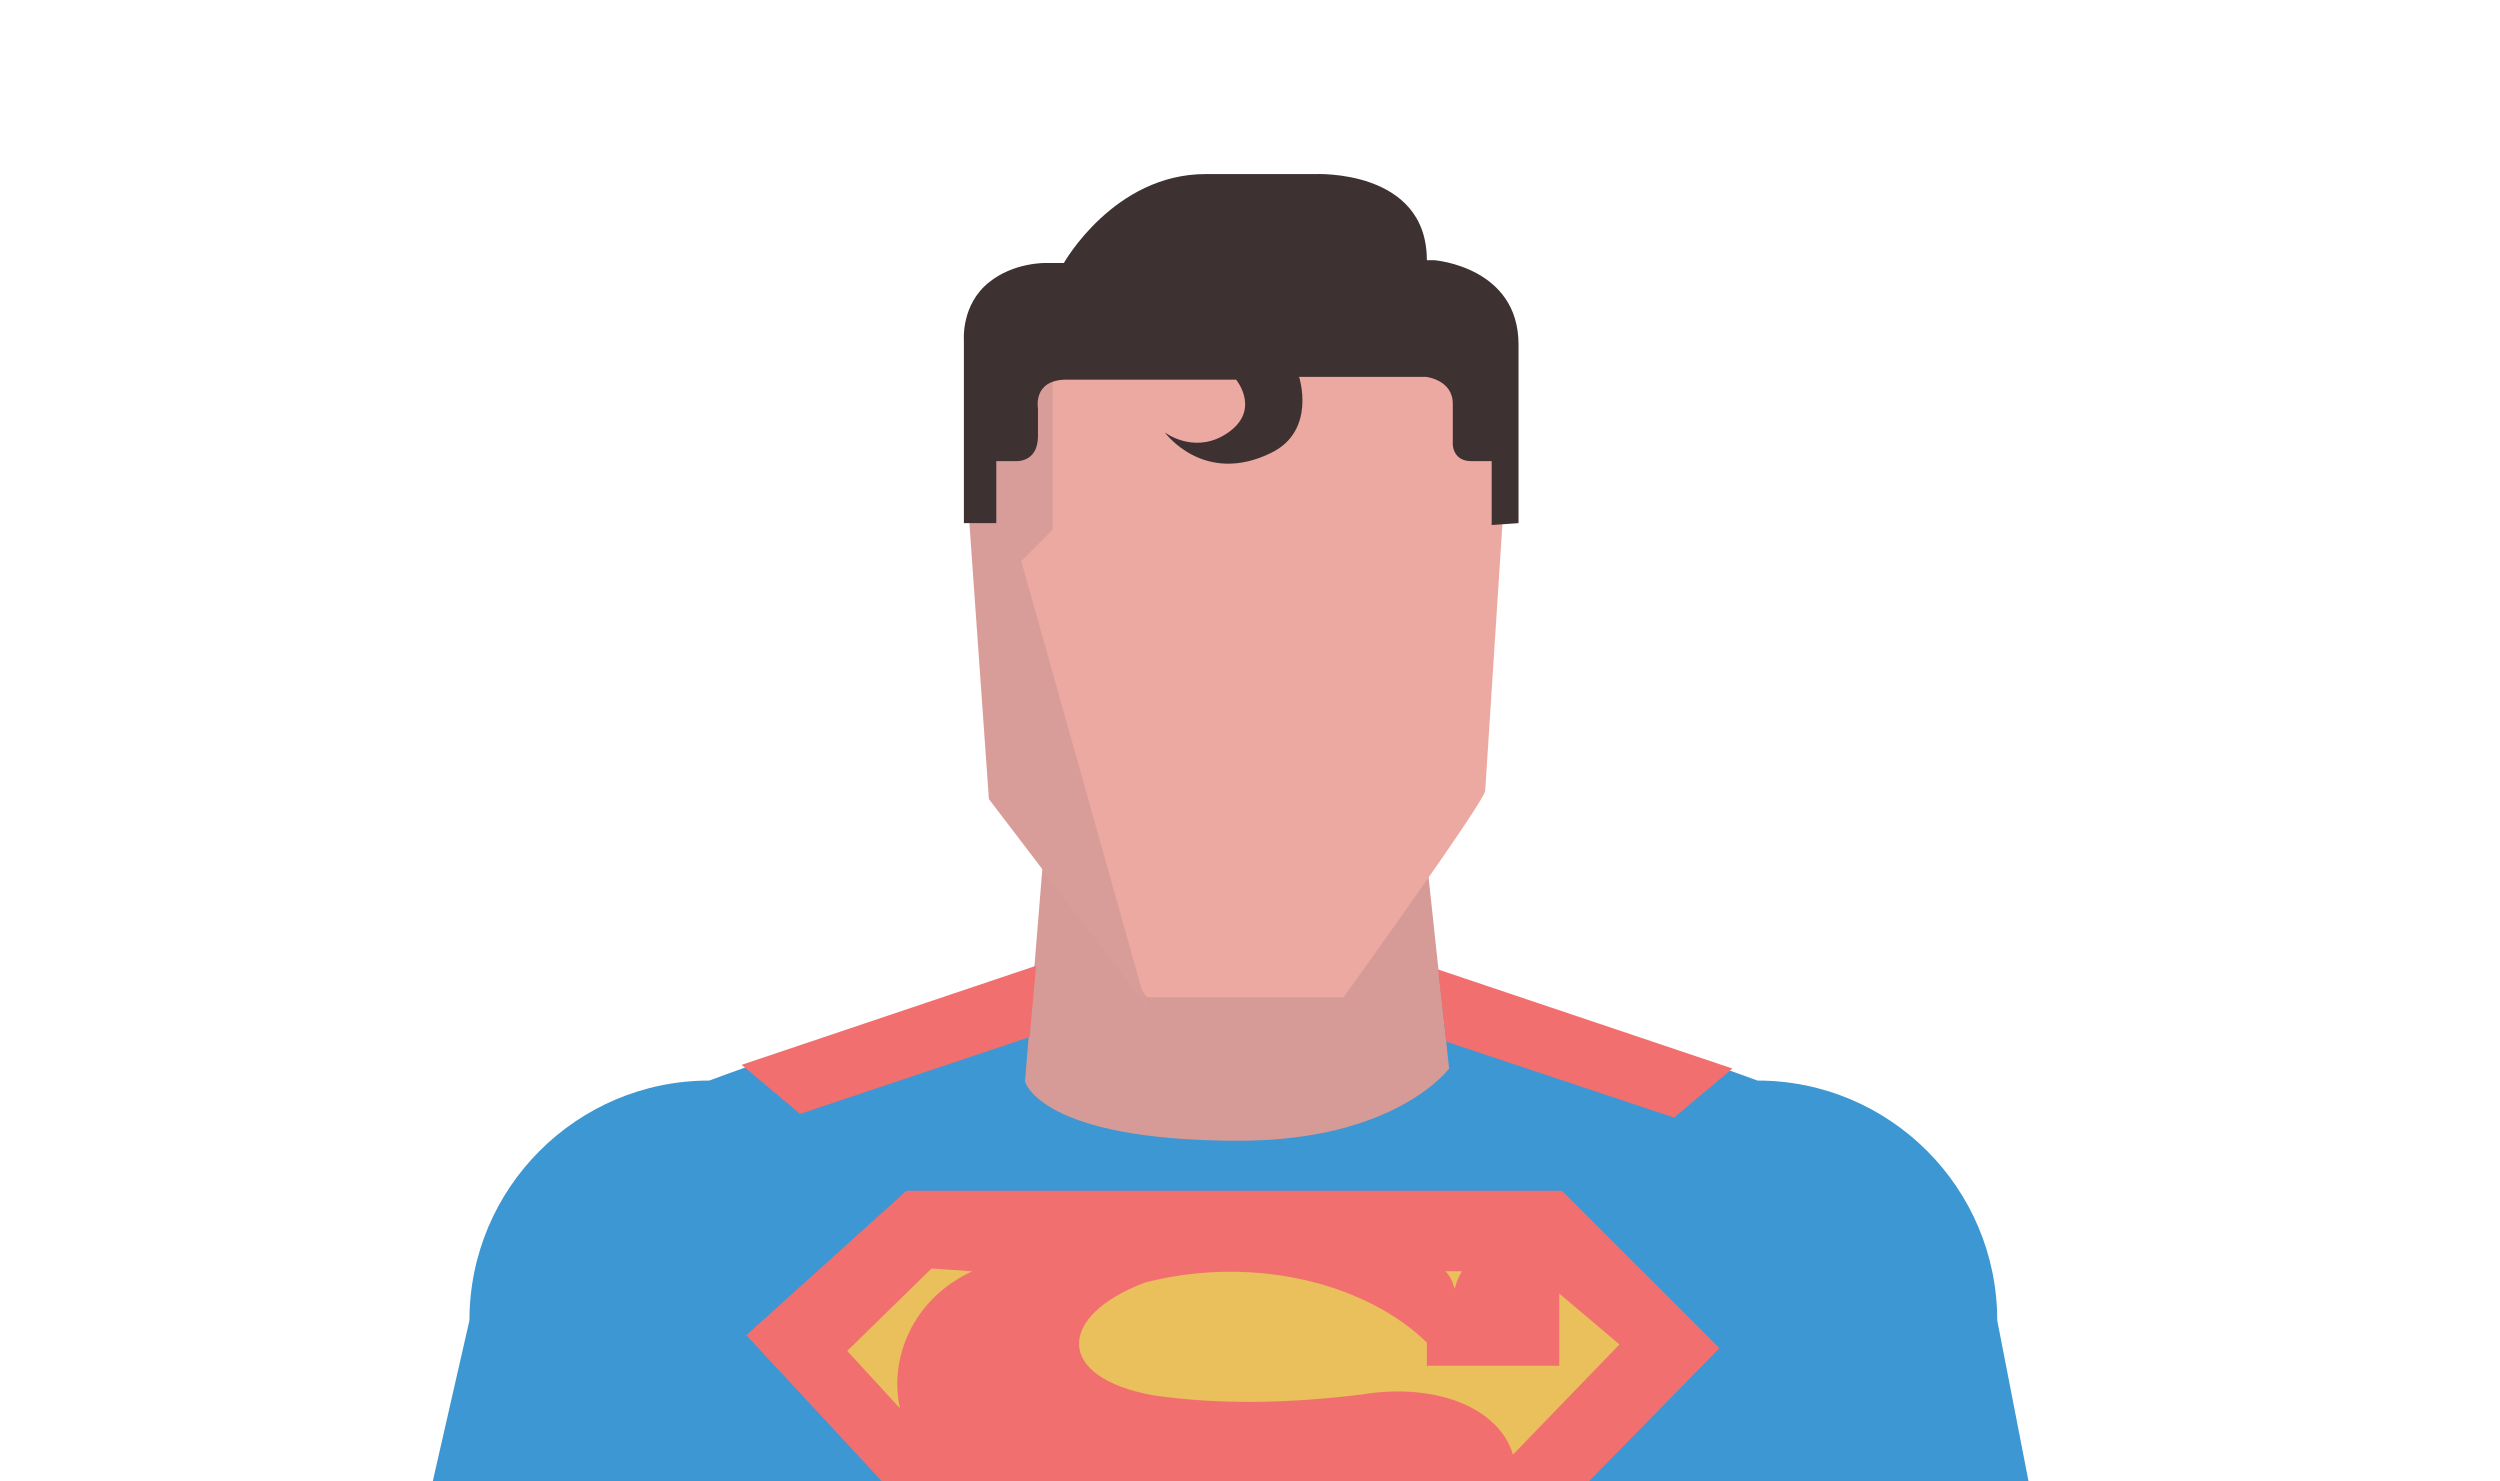 <?xml version="1.0" encoding="utf-8"?>
<!-- Generator: Adobe Illustrator 16.0.0, SVG Export Plug-In . SVG Version: 6.00 Build 0)  -->
<!DOCTYPE svg PUBLIC "-//W3C//DTD SVG 1.1//EN" "http://www.w3.org/Graphics/SVG/1.1/DTD/svg11.dtd">
<svg version="1.1" id="Layer_1" xmlns="http://www.w3.org/2000/svg" xmlns:xlink="http://www.w3.org/1999/xlink" x="0px" y="0px"
	 width="270px" height="160px" viewBox="0 0 270 160" enable-background="new 0 0 270 160" xml:space="preserve">
<g>
	<defs>
		<rect id="SVGID_27_" x="10.1" y="4.7" width="249.7" height="155.3"/>
	</defs>
	<clipPath id="SVGID_2_">
		<use xlink:href="#SVGID_27_"  overflow="visible"/>
	</clipPath>
	<g clip-path="url(#SVGID_2_)">
		<path fill="#3C97D3" d="M228.5,208.4c0,14.3-11.6,25.9-25.9,25.9h-141c-14.3,0-25.9-11.6-25.9-25.9l15-65.8
			c0-14.3,11.6-25.9,25.9-25.9c0,0,42.3-15.8,56.3-15.8c14.2,0,56.9,15.8,56.9,15.8c14.3,0,25.9,11.6,25.9,25.9L228.5,208.4z"/>
		<path fill="#D79B97" d="M156.5,115.4c0,0-5.7,7.8-22.7,7.8c-21.5,0-23.1-6.4-23.1-6.4l2.4-29.4h40.4L156.5,115.4z"/>
		<path fill="#EBA9A1" d="M160.4,85.4c0,1.1-15.3,22.3-15.3,22.3h-21.2c0,0-16.3-20.3-16.3-22.3L104.5,39c0-3.8,3.1-6.8,6.8-6.8
			h45.3c3.8,0,6.8,3.1,6.8,6.8L160.4,85.4z"/>
		<path fill="#3D3131" d="M133.5,56.2"/>
		<g>
			<polygon fill-rule="evenodd" clip-rule="evenodd" fill="#F26F70" points="97.9,128.6 168.7,128.6 185.7,145.6 132.4,200 
				80.6,144.2 97.9,128.6 			"/>
			<path fill-rule="evenodd" clip-rule="evenodd" fill="#EAC05C" d="M100.6,137l-9.1,8.9l5.7,6.2c-1.2-5.3,1.3-11.8,7.8-14.8
				L100.6,137L100.6,137z"/>
			<path fill-rule="evenodd" clip-rule="evenodd" fill="#EAC05C" d="M168.4,147.5h-14.3V145c-6.2-6.1-18.2-9.6-30.4-6.5
				c-9.6,3.6-9.8,10.3,0.9,12.2c6.9,1,14.4,0.9,22.5-0.1c7.9-1.3,14.8,1.4,16.3,6.5l11.5-11.9l-6.5-5.5L168.4,147.5L168.4,147.5z"/>
			<path fill-rule="evenodd" clip-rule="evenodd" fill="#EAC05C" d="M156.1,137.3h1.8c-0.4,0.6-0.6,1.2-0.8,1.9
				C156.9,138.4,156.6,137.8,156.1,137.3L156.1,137.3z"/>
		</g>
		<polygon fill="#F26F70" points="111.2,112 86.4,120.3 80.1,115 111.9,104.3 		"/>
		<polygon fill="#F26F70" points="156.2,112.5 180.8,120.7 187.1,115.4 155.3,104.7 		"/>
		<polygon fill="#D99D99" points="113.7,40.7 113.7,57.2 110.3,60.6 123.8,108.6 106.8,86.3 104.7,56.6 107.9,42.8 		"/>
		<path fill="#3D3131" d="M164,56.5c0,0,0-10.9,0-19.3s-9.1-9.1-9.1-9.1h-0.8c0-9.9-12.1-9.3-12.1-9.3s-4.8,0-11.8,0
			c-9.9,0-15.3,9.6-15.3,9.6h-1.9c0,0-3.5-0.1-6.2,2.1c-3,2.4-2.7,6.2-2.7,6.2v19.8h3.5v-6.7h2.1c0,0,2.4,0.2,2.4-2.7c0-6.6,0-3,0-3
			s-0.6-3.1,3.1-3.1c3.8,0,18.3,0,18.3,0s2.9,3.5-1.3,6c-3.4,2-6.4-0.3-6.4-0.3s4.2,5.8,11.5,2.2c4.9-2.4,3-8.2,3-8.2h13.7
			c0,0,2.9,0.3,2.9,2.9c0,2.6,0,4.4,0,4.4s0,1.8,2,1.8c2.7,0,2.2,0,2.2,0v6.9L164,56.5z"/>
	</g>
</g>
</svg>
